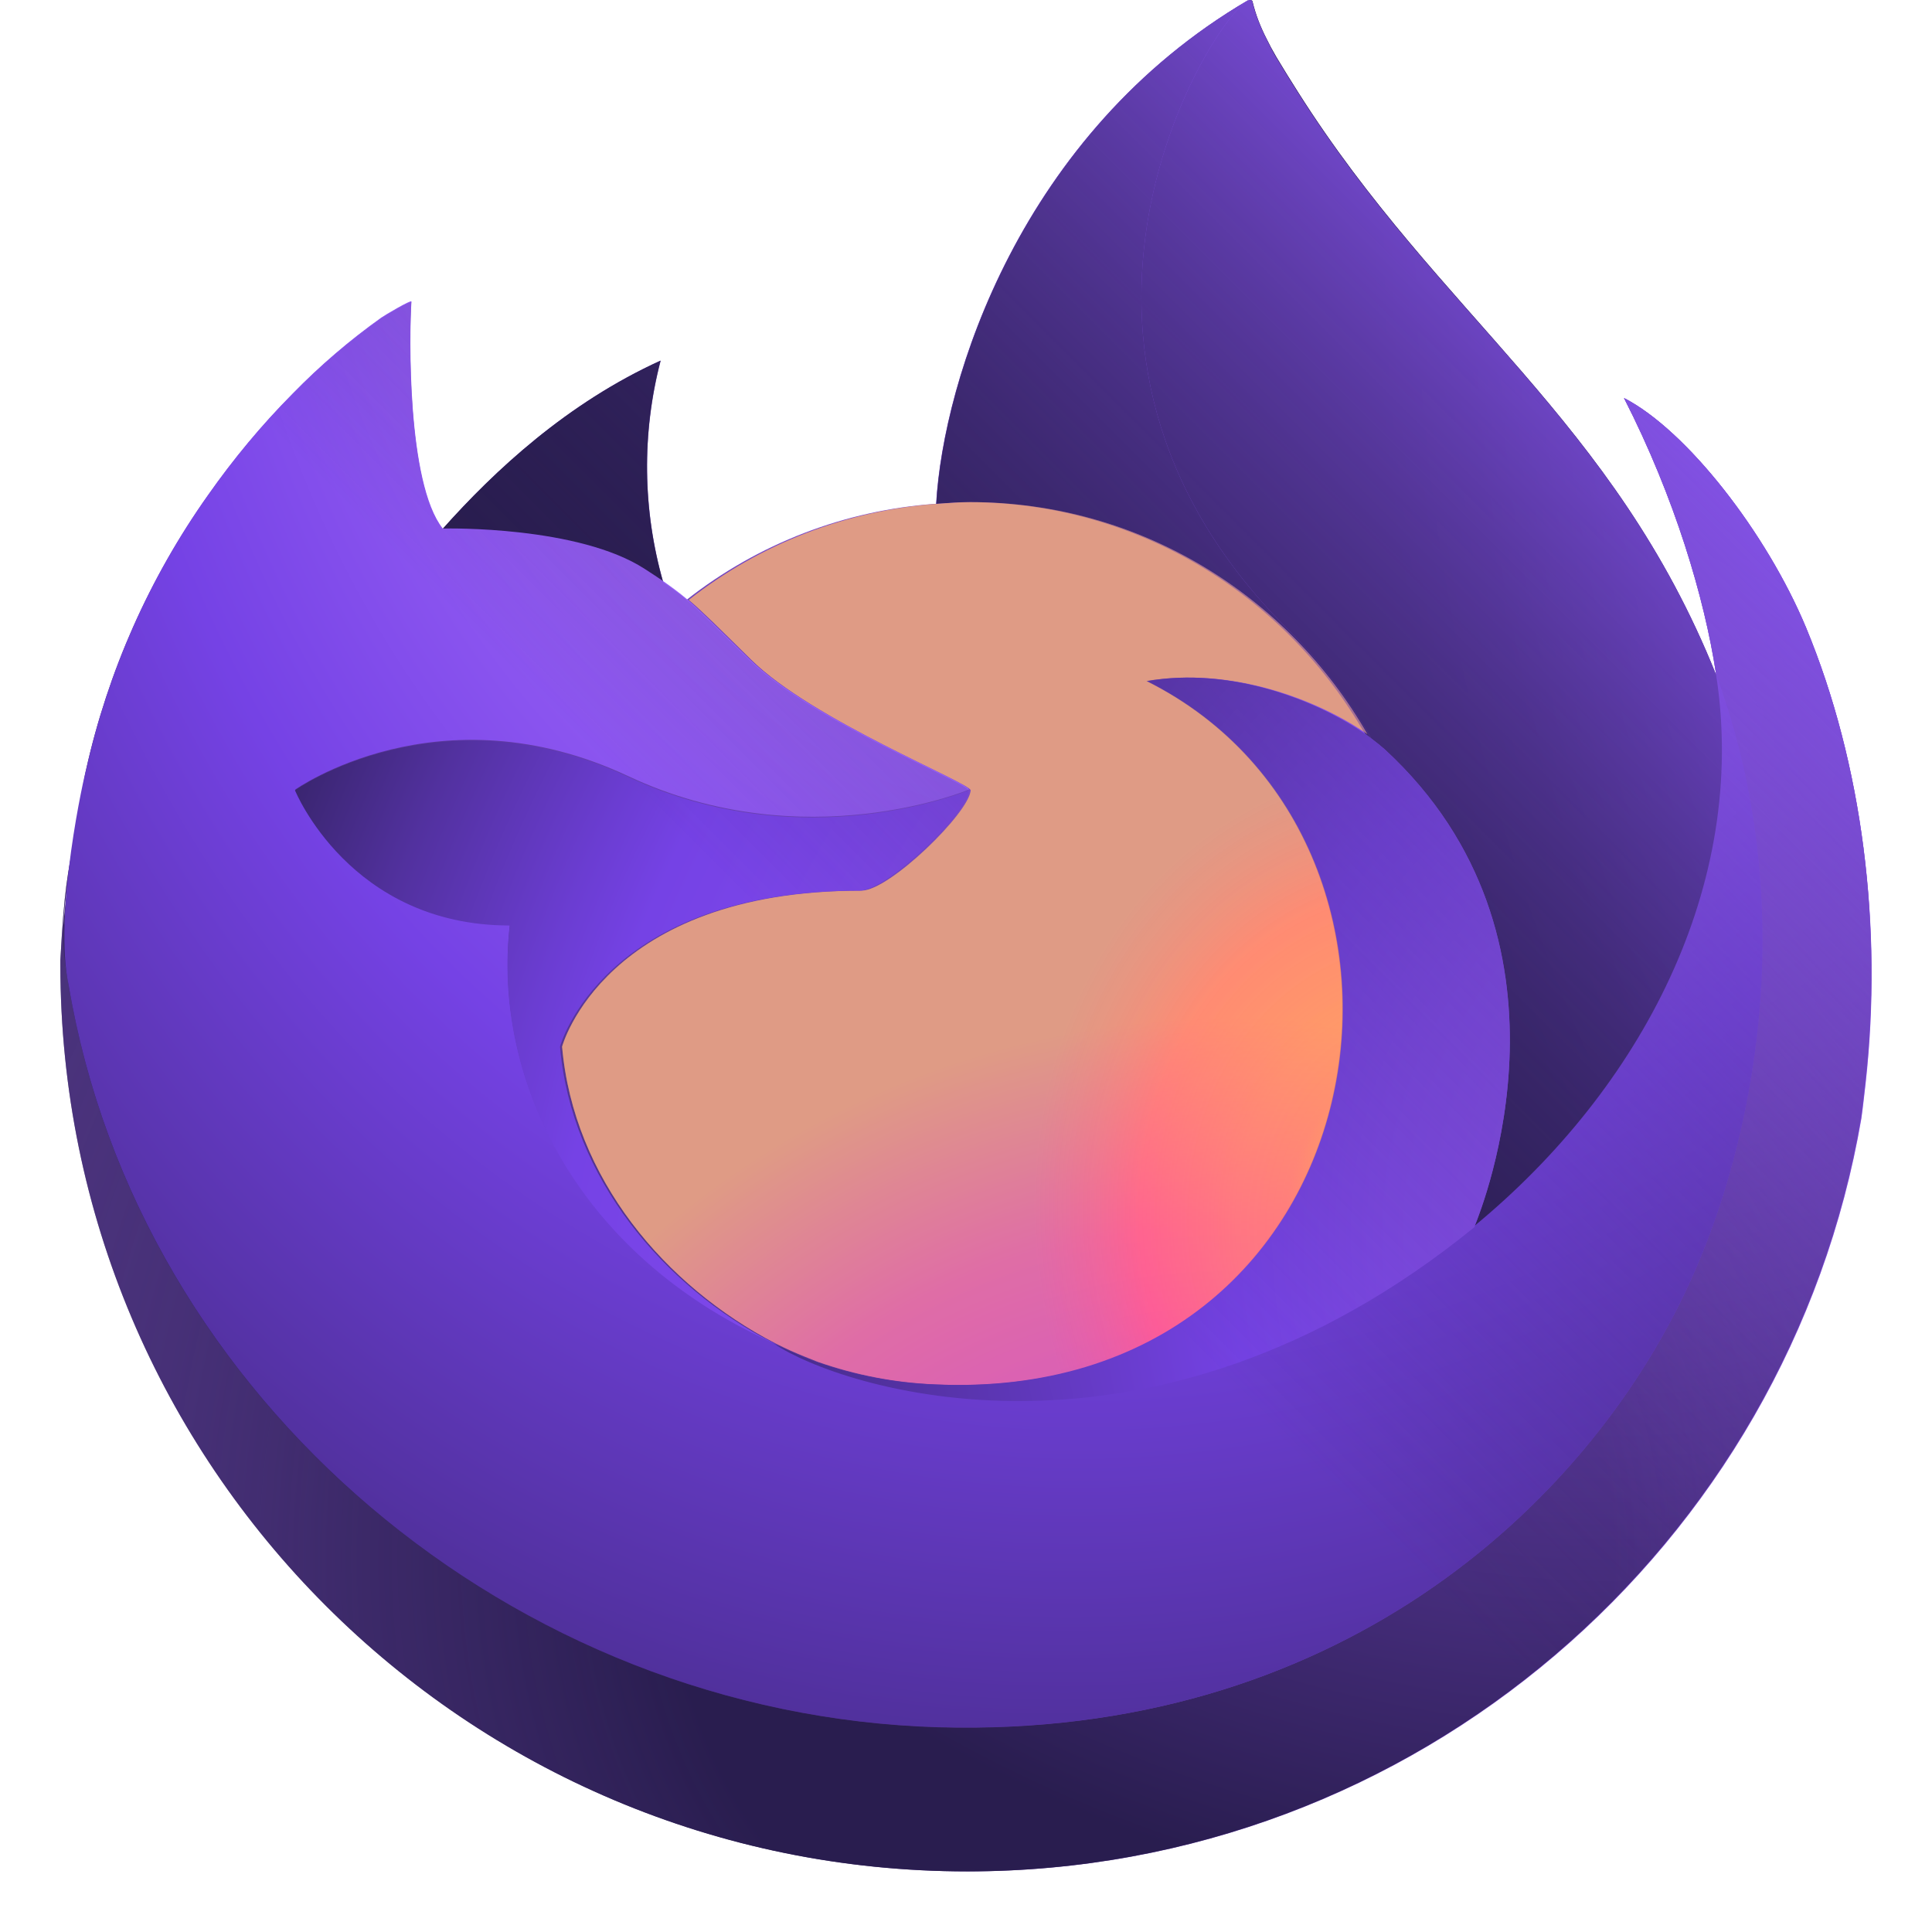 <?xml version="1.0" encoding="utf-8"?>
<svg width="128" height="128" viewBox="0 0 128 128" fill="none" xmlns="http://www.w3.org/2000/svg">
  <defs>
    <linearGradient id="gradient_1" gradientUnits="userSpaceOnUse" x1="115.416" y1="32.095" x2="11.484" y2="97.564">
      <stop offset="0" stop-color="#9658F9" />
      <stop offset="0.13" stop-color="#9356F4" />
      <stop offset="0.29" stop-color="#8951E5" />
      <stop offset="0.46" stop-color="#7A49CD" />
      <stop offset="0.64" stop-color="#643DAB" />
      <stop offset="0.82" stop-color="#492E81" />
      <stop offset="1" stop-color="#291D4F" />
    </linearGradient>
    <radialGradient id="gradient_2" gradientUnits="userSpaceOnUse" cx="0" cy="0" r="1" gradientTransform="matrix(-48.619 115.436 -121.904 -51.343 100.454 19.965)">
      <stop offset="0" stop-color="#9658F9" />
      <stop offset="0.65" stop-color="#291D4F" />
    </radialGradient>
    <radialGradient id="gradient_3" gradientUnits="userSpaceOnUse" cx="0" cy="0" r="1" gradientTransform="matrix(125.116 0 0 125.113 71.732 77.17)">
      <stop offset="0.25" stop-color="#AB71FF" stop-opacity="0" />
      <stop offset="0.42" stop-color="#9462E0" stop-opacity="0.18" />
      <stop offset="0.73" stop-color="#573B8D" stop-opacity="0.651" />
      <stop offset="0.94" stop-color="#291D4F" />
    </radialGradient>
    <radialGradient id="gradient_4" gradientUnits="userSpaceOnUse" cx="0" cy="0" r="1" gradientTransform="matrix(90.445 0 0 90.443 86.815 -2.365)">
      <stop offset="0.18" stop-color="#9658F9" />
      <stop offset="0.33" stop-color="#7E48EA" />
      <stop offset="0.37" stop-color="#7542E5" />
      <stop offset="0.41" stop-color="#6A3DD0" />
      <stop offset="0.48" stop-color="#5332A2" />
      <stop offset="0.56" stop-color="#41297E" />
      <stop offset="0.63" stop-color="#342264" />
      <stop offset="0.69" stop-color="#2C1E54" />
      <stop offset="0.74" stop-color="#291D4F" />
    </radialGradient>
    <radialGradient id="gradient_5" gradientUnits="userSpaceOnUse" cx="0" cy="0" r="1" gradientTransform="matrix(59.626 0 0 59.624 44.281 91.954)">
      <stop offset="0.07" stop-color="#9358FC" />
      <stop offset="0.13" stop-color="#9857F8" />
      <stop offset="0.21" stop-color="#A755EB" />
      <stop offset="0.3" stop-color="#BF52D7" />
      <stop offset="0.39" stop-color="#E14EBA" />
      <stop offset="0.42" stop-color="#EF4CAF" />
      <stop offset="0.74" stop-color="#FF7583" />
      <stop offset="0.97" stop-color="#FFB753" />
    </radialGradient>
    <radialGradient id="gradient_6" gradientUnits="userSpaceOnUse" cx="0" cy="0" r="1" gradientTransform="matrix(30.662 -7.586 8.912 36.02 58.648 49.197)">
      <stop offset="0.22" stop-color="#FFB653" stop-opacity="0.302" />
      <stop offset="0.34" stop-color="#FF807A" stop-opacity="0.502" />
      <stop offset="0.44" stop-color="#FF7781" stop-opacity="0.478" />
      <stop offset="0.57" stop-color="#FF5C94" stop-opacity="0.431" />
      <stop offset="0.64" stop-color="#FF4AA2" stop-opacity="0.4" />
      <stop offset="0.86" stop-color="#9658F9" stop-opacity="0.302" />
    </radialGradient>
    <radialGradient id="gradient_7" gradientUnits="userSpaceOnUse" cx="0" cy="0" r="1" gradientTransform="matrix(42.862 0 0 42.86 70.153 20.909)">
      <stop offset="0.03" stop-color="#9658F9" />
      <stop offset="0.62" stop-color="#7542E5" />
      <stop offset="0.72" stop-color="#6339C2" />
      <stop offset="0.93" stop-color="#37246B" />
      <stop offset="1" stop-color="#291D4F" />
    </radialGradient>
    <radialGradient id="gradient_8" gradientUnits="userSpaceOnUse" cx="0" cy="0" r="1" gradientTransform="matrix(-39.118 171.347 -134.491 -30.704 76.975 -31.16)">
      <stop offset="0.2" stop-color="#AB71FF" />
      <stop offset="0.29" stop-color="#A46BFC" />
      <stop offset="0.41" stop-color="#9059F2" />
      <stop offset="0.54" stop-color="#7542E5" />
      <stop offset="0.64" stop-color="#6239BF" />
      <stop offset="0.94" stop-color="#291D4F" />
    </radialGradient>
    <radialGradient id="gradient_9" gradientUnits="userSpaceOnUse" cx="0" cy="0" r="1" gradientTransform="matrix(14.06 133.202 -87.554 9.242 80.617 22.737)">
      <stop offset="0.09" stop-color="#9658F9" />
      <stop offset="0.14" stop-color="#8C51F3" />
      <stop offset="0.26" stop-color="#7542E5" />
      <stop offset="0.29" stop-color="#6E3ED6" />
      <stop offset="0.4" stop-color="#5533A6" />
      <stop offset="0.5" stop-color="#422980" />
      <stop offset="0.59" stop-color="#342365" />
      <stop offset="0.67" stop-color="#2C1E55" />
      <stop offset="0.74" stop-color="#291D4F" />
    </radialGradient>
    <radialGradient id="gradient_10" gradientUnits="userSpaceOnUse" cx="0" cy="0" r="1" gradientTransform="matrix(114.152 0 0 114.15 69.148 36.779)">
      <stop offset="0" stop-color="#9658F9" />
      <stop offset="0.12" stop-color="#9155F6" />
      <stop offset="0.25" stop-color="#834CEE" />
      <stop offset="0.34" stop-color="#7542E5" />
      <stop offset="0.78" stop-color="#291D4F" />
    </radialGradient>
    <radialGradient id="gradient_11" gradientUnits="userSpaceOnUse" cx="0" cy="0" r="1" gradientTransform="matrix(124.679 0 0 124.679 99.291 43.456)">
      <stop offset="0.19" stop-color="#9658F9" />
      <stop offset="0.49" stop-color="#834BED" />
      <stop offset="0.66" stop-color="#7542E5" />
      <stop offset="0.7" stop-color="#6B3DD2" />
      <stop offset="0.79" stop-color="#52319F" />
      <stop offset="0.91" stop-color="#291D4F" />
    </radialGradient>
    <linearGradient id="gradient_12" gradientUnits="userSpaceOnUse" x1="108.002" y1="18.959" x2="23.161" y2="103.799">
      <stop offset="0" stop-color="#9059FF" stop-opacity="0.898" />
      <stop offset="0.61" stop-color="#291D4F" stop-opacity="0" />
    </linearGradient>
  </defs>
  <g>
    <path d="M115.605 41.574C112.986 35.297 107.702 28.51 103.549 26.371C106.927 32.988 108.88 39.636 109.639 44.595C109.639 44.595 109.639 44.688 109.639 44.688C102.852 27.766 91.322 20.948 81.915 6.086C81.435 5.327 80.97 4.583 80.49 3.777C80.226 3.328 80.025 2.925 79.839 2.538C79.451 1.778 79.142 0.988 78.94 0.167C78.94 0.12 78.925 0.089 78.909 0.058C78.878 0.027 78.847 0.012 78.816 0.012C78.785 -0.004 78.739 -0.004 78.708 0.012C78.708 0.012 78.677 0.027 78.677 0.027C78.661 0.027 78.646 0.043 78.63 0.043C78.63 0.043 78.646 0.012 78.646 0.012C63.552 8.845 58.438 25.194 57.973 33.376C51.945 33.794 46.18 36.01 41.438 39.745C40.942 39.327 40.415 38.939 39.889 38.567C38.525 33.779 38.463 28.711 39.718 23.892C33.55 26.697 28.746 31.144 25.26 35.065C25.26 35.065 25.275 35.065 25.275 35.065C22.889 32.043 23.059 22.094 23.198 20.018C23.168 19.894 21.416 20.932 21.2 21.087C19.092 22.59 17.139 24.264 15.326 26.123C13.265 28.2 11.39 30.462 9.716 32.849C5.842 38.319 3.099 44.502 1.643 51.042C1.612 51.166 1.596 51.305 1.565 51.445C1.457 51.972 1.038 54.622 0.976 55.195C0.976 55.195 0.976 55.319 0.976 55.319C0.449 58.046 0.124 60.82 0 63.61C0 63.61 0 63.92 0 63.92C0 97.098 26.887 123.985 60.065 123.985C89.772 123.985 114.443 102.413 119.278 74.085C119.386 73.326 119.464 72.551 119.557 71.776C120.704 61.44 119.355 50.608 115.605 41.574C115.605 41.574 115.605 41.574 115.605 41.574Z" fill="url(#gradient_1)" transform="translate(4.047 0)" />
    <path d="M115.652 15.202C113.033 8.926 107.748 2.139 103.595 0C106.974 6.617 108.926 13.265 109.686 18.224C109.686 18.224 109.686 18.348 109.686 18.348C115.357 33.705 112.258 49.341 107.81 58.887C100.93 73.655 84.255 88.796 58.19 88.067C30.017 87.261 5.191 66.356 0.558 38.959C-0.294 34.635 0.558 32.45 0.976 28.948C0.465 31.644 0.263 32.434 0 37.238C0 37.238 0 37.548 0 37.548C0 70.727 26.887 97.613 60.065 97.613C89.772 97.613 114.443 76.042 119.278 47.714C119.386 46.939 119.464 46.18 119.557 45.405C120.75 35.069 119.402 24.237 115.652 15.202C115.652 15.202 115.652 15.202 115.652 15.202Z" fill="url(#gradient_2)" transform="translate(4 26.371)" />
    <path d="M115.652 15.202C113.033 8.926 107.748 2.139 103.595 0C106.974 6.617 108.926 13.265 109.686 18.224C109.686 18.224 109.686 18.348 109.686 18.348C115.357 33.705 112.258 49.341 107.81 58.887C100.93 73.655 84.255 88.796 58.19 88.067C30.017 87.261 5.191 66.356 0.558 38.959C-0.294 34.635 0.558 32.45 0.976 28.948C0.465 31.644 0.263 32.434 0 37.238C0 37.238 0 37.548 0 37.548C0 70.727 26.887 97.613 60.065 97.613C89.772 97.613 114.443 76.042 119.278 47.714C119.386 46.939 119.464 46.18 119.557 45.405C120.75 35.069 119.402 24.237 115.652 15.202C115.652 15.202 115.652 15.202 115.652 15.202Z" fill="url(#gradient_3)" transform="translate(4 26.371)" />
    <path d="M28.436 48.628C28.436 48.628 28.808 48.907 28.808 48.907C27.305 46.226 25.43 43.778 23.23 41.624C4.556 22.951 18.333 1.131 20.657 0.031C20.657 0.031 20.673 0 20.673 0C5.579 8.833 0.465 25.182 0 33.364C0.697 33.318 1.395 33.256 2.108 33.256C13.374 33.256 23.183 39.439 28.436 48.628C28.436 48.628 28.436 48.628 28.436 48.628Z" fill="url(#gradient_4)" transform="translate(62.035 0.012)" />
    <path d="M27.073 19.092C26.98 20.579 21.695 25.74 19.851 25.74C2.774 25.74 0 36.076 0 36.076C0.759 44.785 6.819 51.945 14.149 55.741C14.489 55.912 14.815 56.067 15.156 56.222C15.745 56.485 16.334 56.718 16.922 56.95C19.433 57.833 22.067 58.345 24.733 58.453C54.672 59.863 60.468 22.656 38.866 11.855C44.398 10.894 50.147 13.126 53.355 15.373C48.102 6.199 38.292 0 27.042 0C26.329 0 25.616 0.062 24.934 0.108C18.906 0.527 13.141 2.743 8.399 6.478C9.314 7.252 10.352 8.291 12.521 10.429C16.581 14.443 27.042 18.596 27.073 19.092C27.073 19.092 27.073 19.092 27.073 19.092Z" fill="url(#gradient_5)" transform="translate(37.24 33.267)" />
    <path d="M27.073 19.092C26.98 20.579 21.695 25.74 19.851 25.74C2.774 25.74 0 36.076 0 36.076C0.759 44.785 6.819 51.945 14.149 55.741C14.489 55.912 14.815 56.067 15.156 56.222C15.745 56.485 16.334 56.718 16.922 56.95C19.433 57.833 22.067 58.345 24.733 58.453C54.672 59.863 60.468 22.656 38.866 11.855C44.398 10.894 50.147 13.126 53.355 15.373C48.102 6.199 38.292 0 27.042 0C26.329 0 25.616 0.062 24.934 0.108C18.906 0.527 13.141 2.743 8.399 6.478C9.314 7.252 10.352 8.291 12.521 10.429C16.581 14.443 27.042 18.596 27.073 19.092C27.073 19.092 27.073 19.092 27.073 19.092Z" fill="url(#gradient_6)" transform="translate(37.24 33.267)" />
    <path d="M13.389 13.854C13.87 14.164 14.273 14.427 14.629 14.675C13.265 9.887 13.203 4.819 14.458 0C8.291 2.805 3.487 7.252 0 11.173C0.294 11.173 9.019 11.003 13.389 13.854C13.389 13.854 13.389 13.854 13.389 13.854Z" fill="url(#gradient_7)" transform="translate(29.306 23.892)" />
    <path d="M0.293 45.369C4.926 72.751 29.752 93.672 57.941 94.462C84.022 95.206 100.696 80.066 107.561 65.282C112.008 55.736 115.092 40.115 109.436 24.743C109.436 24.743 109.436 24.619 109.436 24.619C109.436 24.619 109.436 24.712 109.436 24.712C111.559 38.628 104.493 52.094 93.428 61.206C93.428 61.206 93.397 61.284 93.397 61.284C71.841 78.841 51.215 71.868 47.031 69.017C46.752 68.877 46.458 68.738 46.163 68.583C33.595 62.57 28.404 51.118 29.52 41.309C18.904 41.309 15.294 32.352 15.294 32.352C15.294 32.352 24.824 25.564 37.376 31.468C49.014 36.939 59.924 32.352 59.924 32.352C59.909 31.856 49.448 27.703 45.373 23.689C43.188 21.55 42.165 20.512 41.251 19.737C40.755 19.319 40.228 18.932 39.701 18.56C39.344 18.312 38.942 18.048 38.461 17.738C34.076 14.887 25.366 15.042 25.087 15.057C25.087 15.057 25.072 15.057 25.072 15.057C22.686 12.036 22.856 2.087 22.995 0.01C22.965 -0.114 21.213 0.925 20.996 1.08C18.889 2.583 16.936 4.256 15.123 6.116C13.062 8.192 11.187 10.455 9.513 12.841C5.639 18.312 2.896 24.495 1.44 31.035C1.362 31.205 -0.761 40.534 0.293 45.369C0.293 45.369 0.293 45.369 0.293 45.369Z" fill="url(#gradient_8)" transform="translate(4.265 19.961)" />
    <path d="M9.645 41.636C11.83 43.79 13.706 46.238 15.224 48.919C15.55 49.167 15.86 49.415 16.123 49.647C29.745 62.2 22.601 79.943 22.074 81.214C33.138 72.086 40.22 58.62 38.082 44.719C31.294 27.766 19.78 20.948 10.374 6.086C9.893 5.327 9.428 4.583 8.948 3.777C8.685 3.328 8.468 2.925 8.282 2.538C7.894 1.778 7.584 0.988 7.383 0.167C7.383 0.12 7.367 0.089 7.352 0.058C7.321 0.027 7.29 0.012 7.259 0.012C7.228 -0.004 7.181 -0.004 7.15 0.012C7.15 0.012 7.119 0.027 7.119 0.027C7.104 0.027 7.088 0.043 7.073 0.043C4.748 1.143 -9.028 22.962 9.645 41.636Z" fill="url(#gradient_9)" transform="translate(75.619 0)" />
    <path d="M40.477 4.754C40.214 4.522 39.904 4.274 39.578 4.026C39.578 4.026 39.207 3.747 39.207 3.747C35.999 1.5 30.265 -0.732 24.717 0.229C46.32 11.03 40.524 48.222 10.584 46.827C7.919 46.719 5.284 46.208 2.774 45.324C2.185 45.107 1.596 44.859 1.007 44.596C0.666 44.441 0.325 44.286 0 44.115C0 44.115 0.046 44.147 0.046 44.147C4.231 46.998 24.857 53.956 46.413 36.414C46.413 36.414 46.444 36.336 46.444 36.336C46.955 35.035 54.083 17.306 40.477 4.754C40.477 4.754 40.477 4.754 40.477 4.754Z" fill="url(#gradient_10)" transform="translate(51.265 44.893)" />
    <path d="M17.558 20.281C17.558 20.281 20.332 9.945 37.409 9.945C39.253 9.945 44.538 4.8 44.63 3.296C44.63 3.296 33.705 7.883 22.083 2.413C9.53 -3.491 0 3.296 0 3.296C0 3.296 3.626 12.254 14.226 12.254C13.11 22.078 18.302 33.515 30.869 39.528C31.148 39.667 31.412 39.806 31.706 39.93C24.376 36.134 18.317 28.959 17.558 20.281C17.558 20.281 17.558 20.281 17.558 20.281Z" fill="url(#gradient_11)" transform="translate(19.543 49.063)" />
    <path d="M115.621 41.574C113.002 35.297 107.717 28.51 103.564 26.371C106.943 32.988 108.895 39.636 109.655 44.595C109.655 44.595 109.655 44.688 109.655 44.688C102.867 27.766 91.338 20.948 81.931 6.086C81.451 5.327 80.986 4.583 80.505 3.777C80.242 3.328 80.04 2.925 79.854 2.538C79.467 1.778 79.157 0.988 78.956 0.167C78.956 0.12 78.94 0.089 78.925 0.058C78.894 0.027 78.863 0.012 78.832 0.012C78.801 -0.004 78.754 -0.004 78.723 0.012C78.723 0.012 78.692 0.027 78.692 0.027C78.677 0.027 78.661 0.043 78.646 0.043C78.646 0.043 78.661 0.012 78.661 0.012C63.567 8.845 58.453 25.194 57.989 33.376C58.686 33.329 59.383 33.267 60.096 33.267C71.362 33.267 81.172 39.466 86.409 48.64C83.202 46.393 77.468 44.161 71.92 45.122C93.522 55.923 87.727 93.115 57.787 91.721C55.122 91.612 52.487 91.101 49.977 90.217C49.388 90 48.799 89.752 48.21 89.489C47.869 89.334 47.528 89.179 47.203 89.009C47.203 89.009 47.249 89.04 47.249 89.04C46.971 88.9 46.676 88.761 46.382 88.606C46.66 88.745 46.924 88.885 47.218 89.009C39.889 85.212 33.814 78.053 33.07 69.359C33.07 69.359 35.844 59.023 52.921 59.023C54.765 59.023 60.05 53.878 60.143 52.375C60.127 51.879 49.667 47.726 45.591 43.712C43.406 41.574 42.383 40.535 41.469 39.76C40.973 39.342 40.446 38.955 39.919 38.583C38.556 33.794 38.494 28.727 39.749 23.907C33.581 26.712 28.777 31.16 25.291 35.08C22.904 32.059 23.075 22.11 23.214 20.033C23.183 19.909 21.432 20.948 21.215 21.102C19.107 22.606 17.155 24.279 15.342 26.139C13.281 28.215 11.406 30.478 9.732 32.864C5.858 38.335 3.115 44.518 1.658 51.057C1.627 51.181 1.612 51.321 1.581 51.46C1.472 51.987 0.961 54.668 0.883 55.242C0.418 58.015 0.124 60.82 0 63.625C0 63.625 0 63.935 0 63.935C0 97.113 26.887 124 60.065 124C89.772 124 114.443 102.429 119.278 74.101C119.386 73.342 119.464 72.567 119.557 71.792C120.719 61.456 119.371 50.623 115.621 41.574C115.621 41.574 115.621 41.574 115.621 41.574Z" fill="url(#gradient_12)" transform="translate(4.031 0)" />
  </g>
</svg>